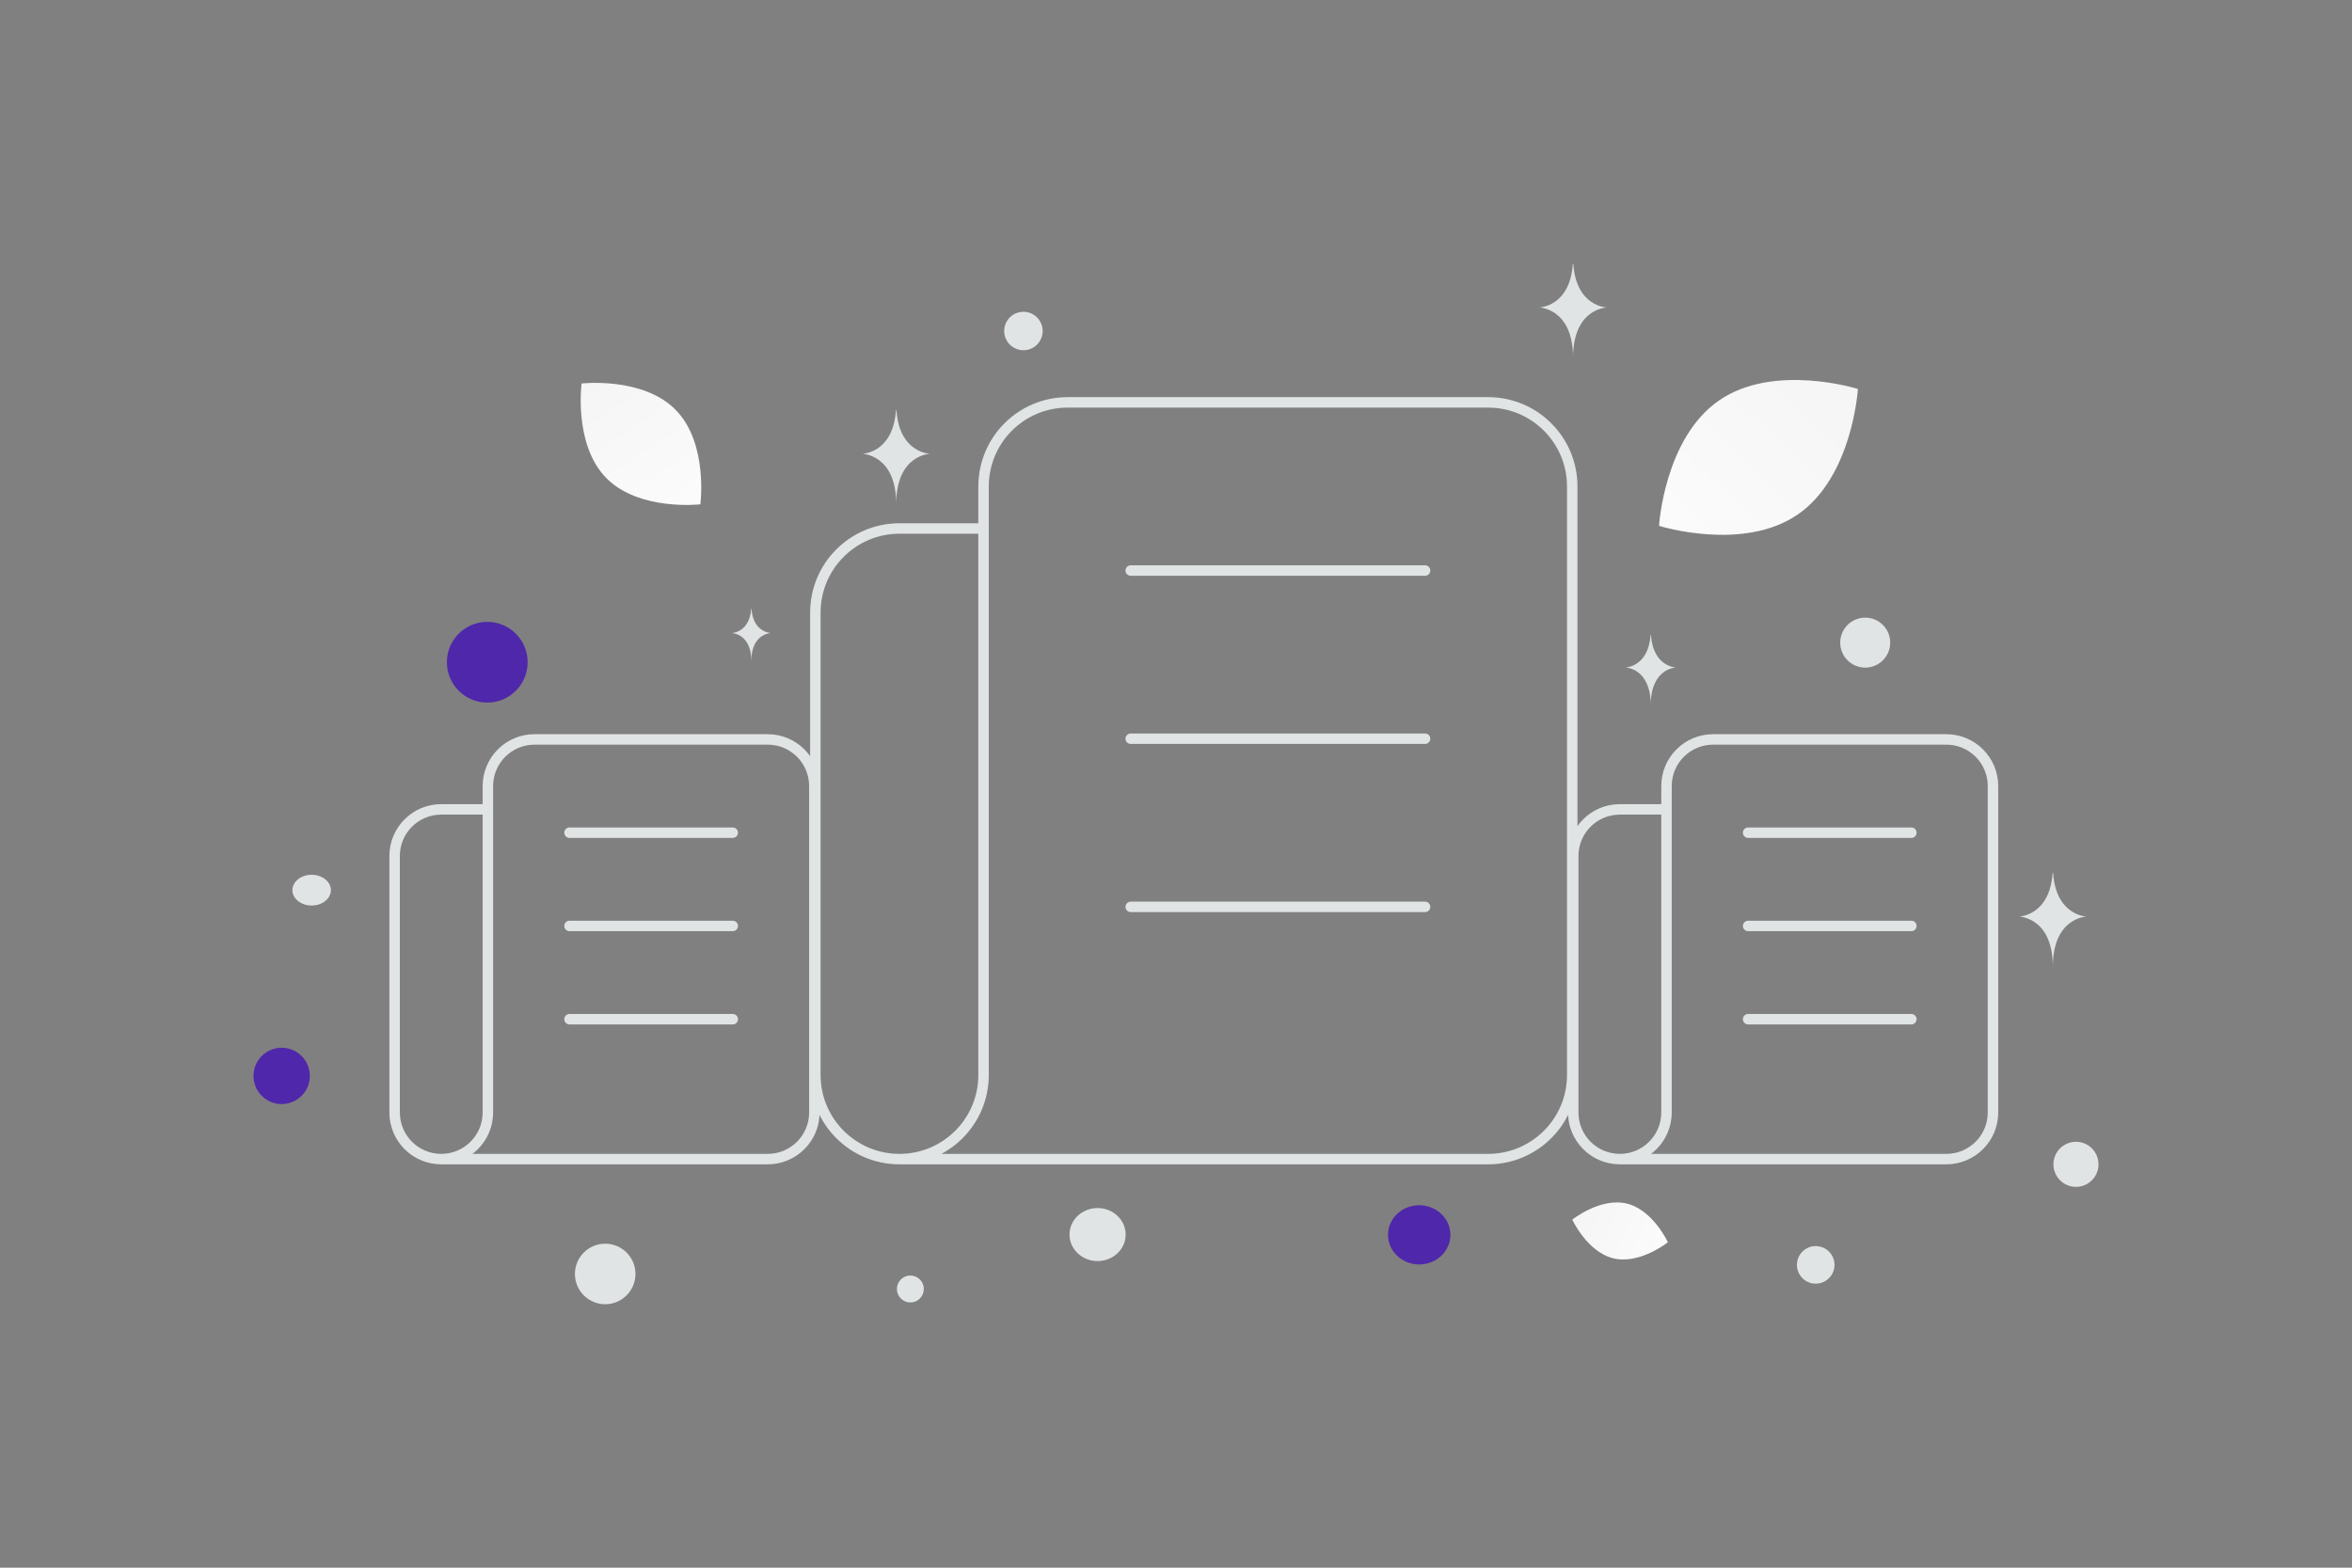 <svg width="900" height="600" viewBox="0 0 900 600" fill="none" xmlns="http://www.w3.org/2000/svg">
<rect x="0" y="0" width="900" height="600" fill="#808080" stroke="none"/>
<g clip-path="url(#clip0_1235_23251)">
<path d="M344.18 443.621H569.441C587.213 443.621 601.621 429.213 601.621 411.441V186.18C601.621 168.408 587.213 154 569.441 154H408.54C390.768 154 376.36 168.408 376.36 186.18V411.441C376.36 429.213 361.953 443.621 344.18 443.621C326.408 443.621 312 429.213 312 411.441V234.45C312 216.678 326.408 202.27 344.18 202.27H376.36M432.676 218.36H545.306M432.676 282.721H545.306M432.676 347.082H545.306M619.847 443.621H744.774C754.63 443.621 762.621 435.63 762.621 425.774V300.847C762.621 290.99 754.63 283 744.774 283H655.54C645.684 283 637.693 290.99 637.693 300.847V425.774C637.693 435.63 629.703 443.621 619.847 443.621ZM619.847 443.621C609.99 443.621 602 435.63 602 425.774V327.617C602 317.76 609.99 309.77 619.847 309.77H637.693M668.926 318.694H731.389M668.926 354.387H731.389M668.926 390.081H731.389M168.847 443.621H293.774C303.63 443.621 311.621 435.63 311.621 425.774V300.847C311.621 290.99 303.63 283 293.774 283H204.54C194.684 283 186.693 290.99 186.693 300.847V425.774C186.693 435.63 178.703 443.621 168.847 443.621C158.99 443.621 151 435.63 151 425.774V327.617C151 317.76 158.99 309.77 168.847 309.77H186.693M217.926 318.694H280.389M217.926 354.387H280.389M217.926 390.081H280.389" stroke="#E1E4E5" stroke-width="4" stroke-linecap="round" stroke-linejoin="round"/>
<path d="M617.435 481.617C627.531 484.009 638.209 475.447 638.209 475.447C638.209 475.447 632.511 463.012 622.412 460.627C612.316 458.236 601.641 466.79 601.641 466.79C601.641 466.79 607.339 479.225 617.435 481.617Z" fill="url(#paint0_linear_1235_23251)"/>
<path d="M687.933 196.901C666.928 211.37 634.837 201.256 634.837 201.256C634.837 201.256 636.824 167.688 657.844 153.233C678.849 138.765 710.926 148.865 710.926 148.865C710.926 148.865 708.939 182.433 687.933 196.901Z" fill="url(#paint1_linear_1235_23251)"/>
<path d="M231.985 182.942C244.532 195.712 267.995 193.02 267.995 193.02C267.995 193.02 271.1 169.622 258.541 156.86C245.994 144.09 222.543 146.774 222.543 146.774C222.543 146.774 219.438 170.172 231.985 182.942Z" fill="url(#paint2_linear_1235_23251)"/>
<path d="M107.78 401.001C113.734 401.001 118.56 405.827 118.56 411.781C118.56 417.734 113.734 422.561 107.78 422.561C101.826 422.561 97 417.734 97 411.781C97 405.827 101.826 401.001 107.78 401.001Z" fill="#4F27AA"/>
<path d="M543.064 461.271C549.656 461.271 555 466.348 555 472.61C555 478.873 549.656 483.949 543.064 483.949C536.472 483.949 531.128 478.873 531.128 472.61C531.128 466.348 536.472 461.271 543.064 461.271Z" fill="#4F27AA"/>
<path d="M186.452 268.904C194.986 268.904 201.904 261.986 201.904 253.452C201.904 244.918 194.986 238 186.452 238C177.918 238 171 244.918 171 253.452C171 261.986 177.918 268.904 186.452 268.904Z" fill="#4F27AA"/>
<path d="M419.995 482.651C425.928 482.651 430.738 478.109 430.738 472.505C430.738 466.902 425.928 462.359 419.995 462.359C414.062 462.359 409.252 466.902 409.252 472.505C409.252 478.109 414.062 482.651 419.995 482.651Z" fill="#E1E4E5"/>
<path d="M794.376 454.246C799.139 454.246 803 450.385 803 445.622C803 440.859 799.139 436.998 794.376 436.998C789.613 436.998 785.752 440.859 785.752 445.622C785.752 450.385 789.613 454.246 794.376 454.246Z" fill="#E1E4E5"/>
<path d="M348.351 498.488C351.196 498.488 353.502 496.181 353.502 493.337C353.502 490.492 351.196 488.186 348.351 488.186C345.506 488.186 343.2 490.492 343.2 493.337C343.2 496.181 345.506 498.488 348.351 498.488Z" fill="#E1E4E5"/>
<path d="M391.618 134.046C395.681 134.046 398.976 130.752 398.976 126.688C398.976 122.624 395.681 119.33 391.618 119.33C387.554 119.33 384.26 122.624 384.26 126.688C384.26 130.752 387.554 134.046 391.618 134.046Z" fill="#E1E4E5"/>
<path d="M687.843 482.245C686.815 486.08 689.091 490.023 692.927 491.051C696.763 492.078 700.705 489.802 701.733 485.966C702.761 482.131 700.484 478.188 696.649 477.161C692.813 476.133 688.871 478.409 687.843 482.245Z" fill="#E1E4E5"/>
<path d="M713.73 255.517C719.013 255.517 723.295 251.234 723.295 245.952C723.295 240.669 719.013 236.387 713.73 236.387C708.447 236.387 704.165 240.669 704.165 245.952C704.165 251.234 708.447 255.517 713.73 255.517Z" fill="#E1E4E5"/>
<path d="M119.256 346.573C123.32 346.573 126.614 343.938 126.614 340.687C126.614 337.436 123.32 334.801 119.256 334.801C115.192 334.801 111.898 337.436 111.898 340.687C111.898 343.938 115.192 346.573 119.256 346.573Z" fill="#E1E4E5"/>
<path d="M220 487.581C220 493.977 225.185 499.162 231.581 499.162C237.977 499.162 243.162 493.977 243.162 487.581C243.162 481.185 237.977 476 231.581 476C225.185 476 220 481.185 220 487.581Z" fill="#E1E4E5"/>
<path d="M287.556 233H287.447C286.801 242.145 280 242.286 280 242.286C280 242.286 287.5 242.433 287.5 253C287.5 242.433 295 242.286 295 242.286C295 242.286 288.201 242.145 287.556 233ZM602.032 101H601.844C600.731 117.431 589 117.684 589 117.684C589 117.684 601.936 117.947 601.936 136.932C601.936 117.947 614.871 117.684 614.871 117.684C614.871 117.684 603.145 117.431 602.032 101ZM785.629 334.111H785.441C784.328 350.542 772.597 350.795 772.597 350.795C772.597 350.795 785.533 351.058 785.533 370.043C785.533 351.058 798.468 350.795 798.468 350.795C798.468 350.795 786.742 350.542 785.629 334.111ZM343.032 157H342.844C341.731 173.431 330 173.684 330 173.684C330 173.684 342.936 173.947 342.936 192.932C342.936 173.947 355.871 173.684 355.871 173.684C355.871 173.684 344.145 173.431 343.032 157ZM631.737 243H631.597C630.765 255.277 622 255.466 622 255.466C622 255.466 631.665 255.662 631.665 269.848C631.665 255.662 641.33 255.466 641.33 255.466C641.33 255.466 632.569 255.277 631.737 243Z" fill="#E1E4E5"/>
</g>
<defs>
<linearGradient id="paint0_linear_1235_23251" x1="655.453" y1="487.564" x2="567.075" y2="445.811" gradientUnits="userSpaceOnUse">
<stop stop-color="white"/>
<stop offset="1" stop-color="#EEEEEE"/>
</linearGradient>
<linearGradient id="paint1_linear_1235_23251" x1="606.109" y1="244.374" x2="771.458" y2="70.016" gradientUnits="userSpaceOnUse">
<stop stop-color="white"/>
<stop offset="1" stop-color="#EEEEEE"/>
</linearGradient>
<linearGradient id="paint2_linear_1235_23251" x1="282.046" y1="226.563" x2="191.338" y2="84.37" gradientUnits="userSpaceOnUse">
<stop stop-color="white"/>
<stop offset="1" stop-color="#EEEEEE"/>
</linearGradient>
<clipPath id="clip0_1235_23251">
<rect width="900" height="600" fill="white"/>
</clipPath>
</defs>
</svg>
